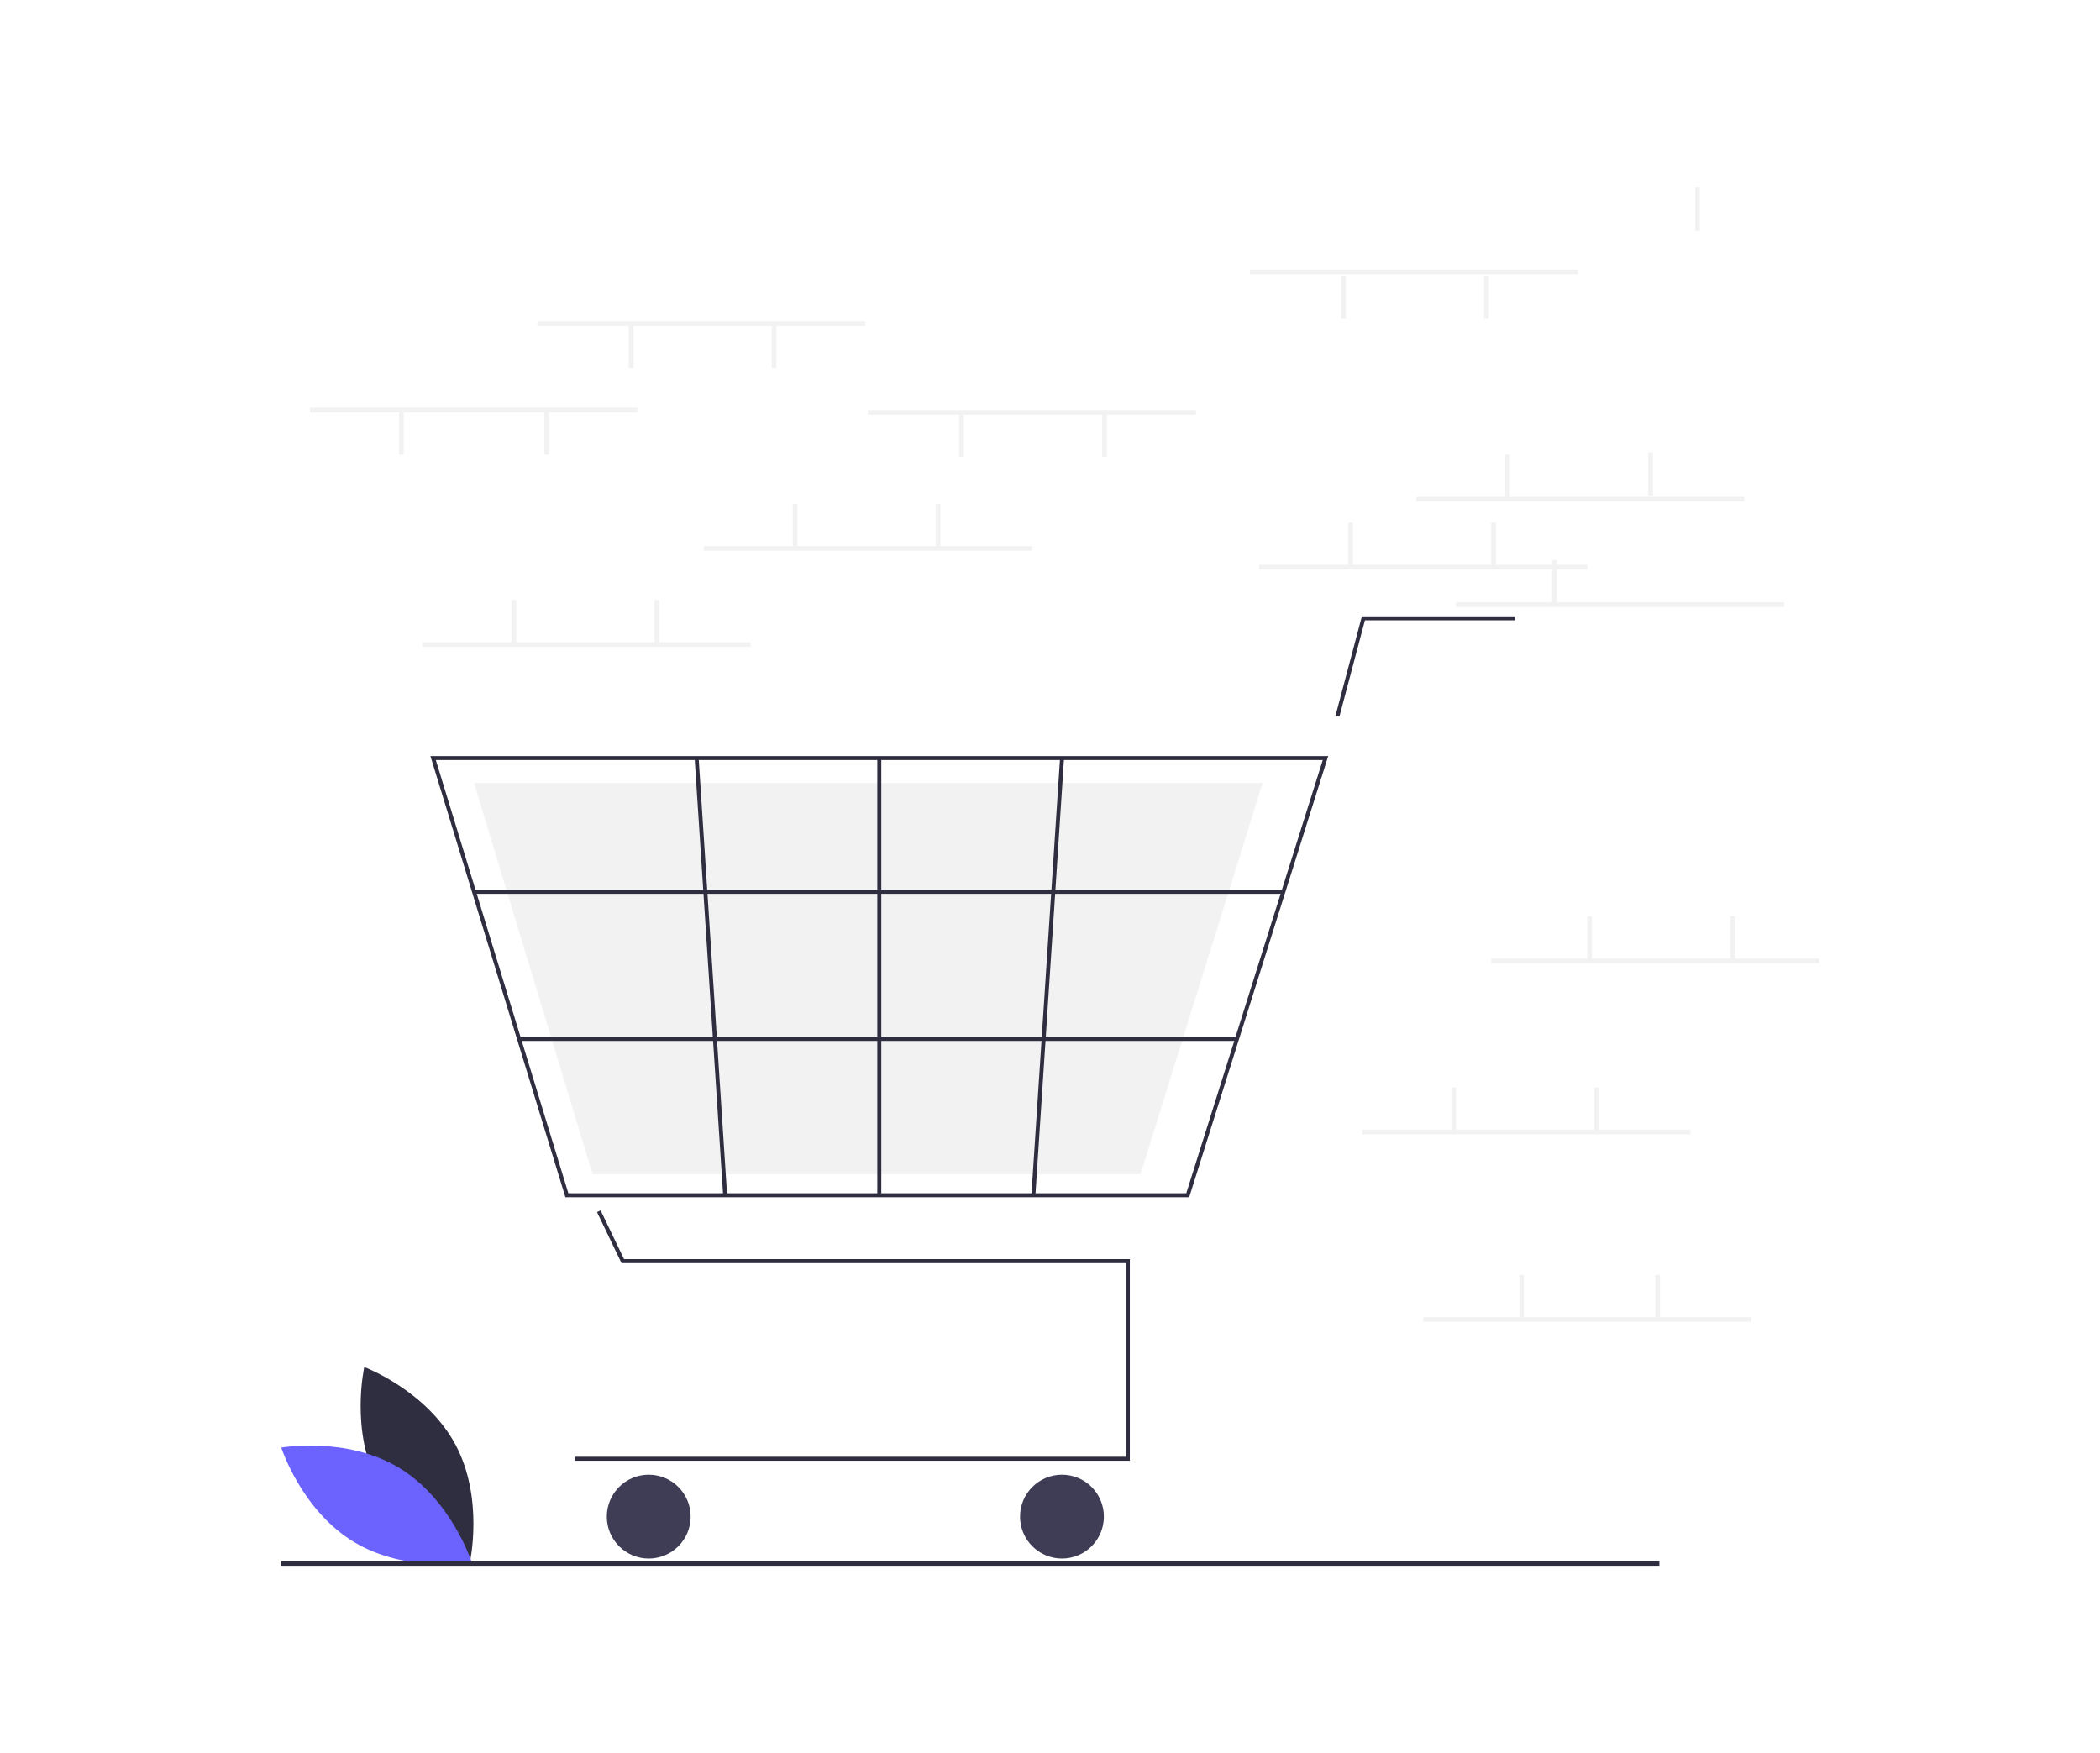 <svg width="896" height="748" viewBox="0 0 896 748" fill="none" xmlns="http://www.w3.org/2000/svg">
  <path
    d="M161.632 633.833C174.061 656.882 200.438 666.777 200.438 666.777C200.438 666.777 206.666 639.301 194.237 616.252C181.809 593.203 155.431 583.309 155.431 583.309C155.431 583.309 149.204 610.784 161.632 633.833Z"
    fill="#2F2E41" />
  <path
    d="M170.177 626.247C192.615 639.747 201.257 666.561 201.257 666.561C201.257 666.561 173.519 671.487 151.08 657.988C128.642 644.488 120 617.674 120 617.674C120 617.674 147.738 612.747 170.177 626.247Z"
    fill="#6C63FF" />
  <path d="M673.25 115H533.25V117H673.25V115Z" fill="#F2F2F2" />
  <path d="M635.25 117.5H633.25V136H635.25V117.5Z" fill="#F2F2F2" />
  <path d="M574.25 117.5H572.25V136H574.25V117.5Z" fill="#F2F2F2" />
  <path d="M744.25 212H604.25V214H744.25V212Z" fill="#F2F2F2" />
  <path d="M644.25 194H642.25V212.5H644.25V194Z" fill="#F2F2F2" />
  <path d="M705.25 193H703.25V211.5H705.25V193Z" fill="#F2F2F2" />
  <path d="M761.25 257H621.25V259H761.25V257Z" fill="#F2F2F2" />
  <path d="M664.25 239H662.25V257.5H664.25V239Z" fill="#F2F2F2" />
  <path d="M725.25 80H723.25V98.5H725.25V80Z" fill="#F2F2F2" />
  <path d="M747.25 562H607.25V564H747.25V562Z" fill="#F2F2F2" />
  <path d="M650.25 544H648.25V562.5H650.25V544Z" fill="#F2F2F2" />
  <path d="M708.25 544H706.25V562.5H708.25V544Z" fill="#F2F2F2" />
  <path d="M677.25 241H537.25V243H677.25V241Z" fill="#F2F2F2" />
  <path d="M577.25 223H575.25V241.5H577.25V223Z" fill="#F2F2F2" />
  <path d="M638.25 223H636.25V241.5H638.25V223Z" fill="#F2F2F2" />
  <path d="M721.25 482H581.25V484H721.25V482Z" fill="#F2F2F2" />
  <path d="M621.25 464H619.25V482.5H621.25V464Z" fill="#F2F2F2" />
  <path d="M682.25 464H680.25V482.5H682.25V464Z" fill="#F2F2F2" />
  <path d="M776.25 409H636.25V411H776.25V409Z" fill="#F2F2F2" />
  <path d="M679.25 391H677.25V409.5H679.25V391Z" fill="#F2F2F2" />
  <path d="M740.25 391H738.25V409.5H740.25V391Z" fill="#F2F2F2" />
  <path
    d="M482.059 623.278H245.273V621.575H480.355V538.955H265.179L254.726 517.178L256.262 516.441L266.251 537.251H482.059V623.278Z"
    fill="#2F2E41" />
  <path
    d="M276.789 665.012C286.668 665.012 294.676 657.004 294.676 647.125C294.676 637.246 286.668 629.238 276.789 629.238C266.911 629.238 258.902 637.246 258.902 647.125C258.902 657.004 266.911 665.012 276.789 665.012Z"
    fill="#3F3D56" />
  <path
    d="M453.102 665.012C462.98 665.012 470.988 657.004 470.988 647.125C470.988 637.246 462.98 629.238 453.102 629.238C443.223 629.238 435.215 637.246 435.215 647.125C435.215 657.004 443.223 665.012 453.102 665.012Z"
    fill="#3F3D56" />
  <path
    d="M507.385 510.846H241.237L183.648 322.609H566.693L566.344 323.717L507.385 510.846ZM242.497 509.142H506.136L564.37 324.313H185.951L242.497 509.142Z"
    fill="#2F2E41" />
  <path d="M486.612 501.052H252.844L202.262 334.109H538.703L538.397 335.092L486.612 501.052Z" fill="#F2F2F2" />
  <path d="M571.463 305.794L569.816 305.357L581.057 262.988H646.446V264.692H582.368L571.463 305.794Z" fill="#2F2E41" />
  <path d="M547.551 379.676H202.258V381.379H547.551V379.676Z" fill="#2F2E41" />
  <path d="M527.776 442.438H221.457V444.141H527.776V442.438Z" fill="#2F2E41" />
  <path d="M376.016 323.461H374.312V509.994H376.016V323.461Z" fill="#2F2E41" />
  <path d="M452.287 323.409L440.059 509.938L441.759 510.049L453.987 323.521L452.287 323.409Z" fill="#2F2E41" />
  <path d="M298.079 323.405L296.379 323.516L308.536 510.049L310.236 509.938L298.079 323.405Z" fill="#2F2E41" />
  <path d="M708 666.094H120V668.094H708V666.094Z" fill="#2F2E41" />
  <path d="M320.25 274H180.25V276H320.25V274Z" fill="#F2F2F2" />
  <path d="M220.25 256H218.25V274.5H220.25V256Z" fill="#F2F2F2" />
  <path d="M281.25 256H279.25V274.5H281.25V256Z" fill="#F2F2F2" />
  <path d="M369.25 137H229.25V139H369.25V137Z" fill="#F2F2F2" />
  <path d="M331.25 138.5H329.25V157H331.25V138.5Z" fill="#F2F2F2" />
  <path d="M270.25 138.5H268.25V157H270.25V138.5Z" fill="#F2F2F2" />
  <path d="M510.25 175H370.25V177H510.25V175Z" fill="#F2F2F2" />
  <path d="M472.25 176.5H470.25V195H472.25V176.5Z" fill="#F2F2F2" />
  <path d="M411.25 176.5H409.25V195H411.25V176.5Z" fill="#F2F2F2" />
  <path d="M272.25 174H132.25V176H272.25V174Z" fill="#F2F2F2" />
  <path d="M234.25 175.5H232.25V194H234.25V175.5Z" fill="#F2F2F2" />
  <path d="M172.25 175.5H170.25V194H172.25V175.5Z" fill="#F2F2F2" />
  <path d="M440.25 233H300.25V235H440.25V233Z" fill="#F2F2F2" />
  <path d="M340.25 215H338.25V233.5H340.25V215Z" fill="#F2F2F2" />
  <path d="M401.25 215H399.25V233.5H401.25V215Z" fill="#F2F2F2" />
</svg>